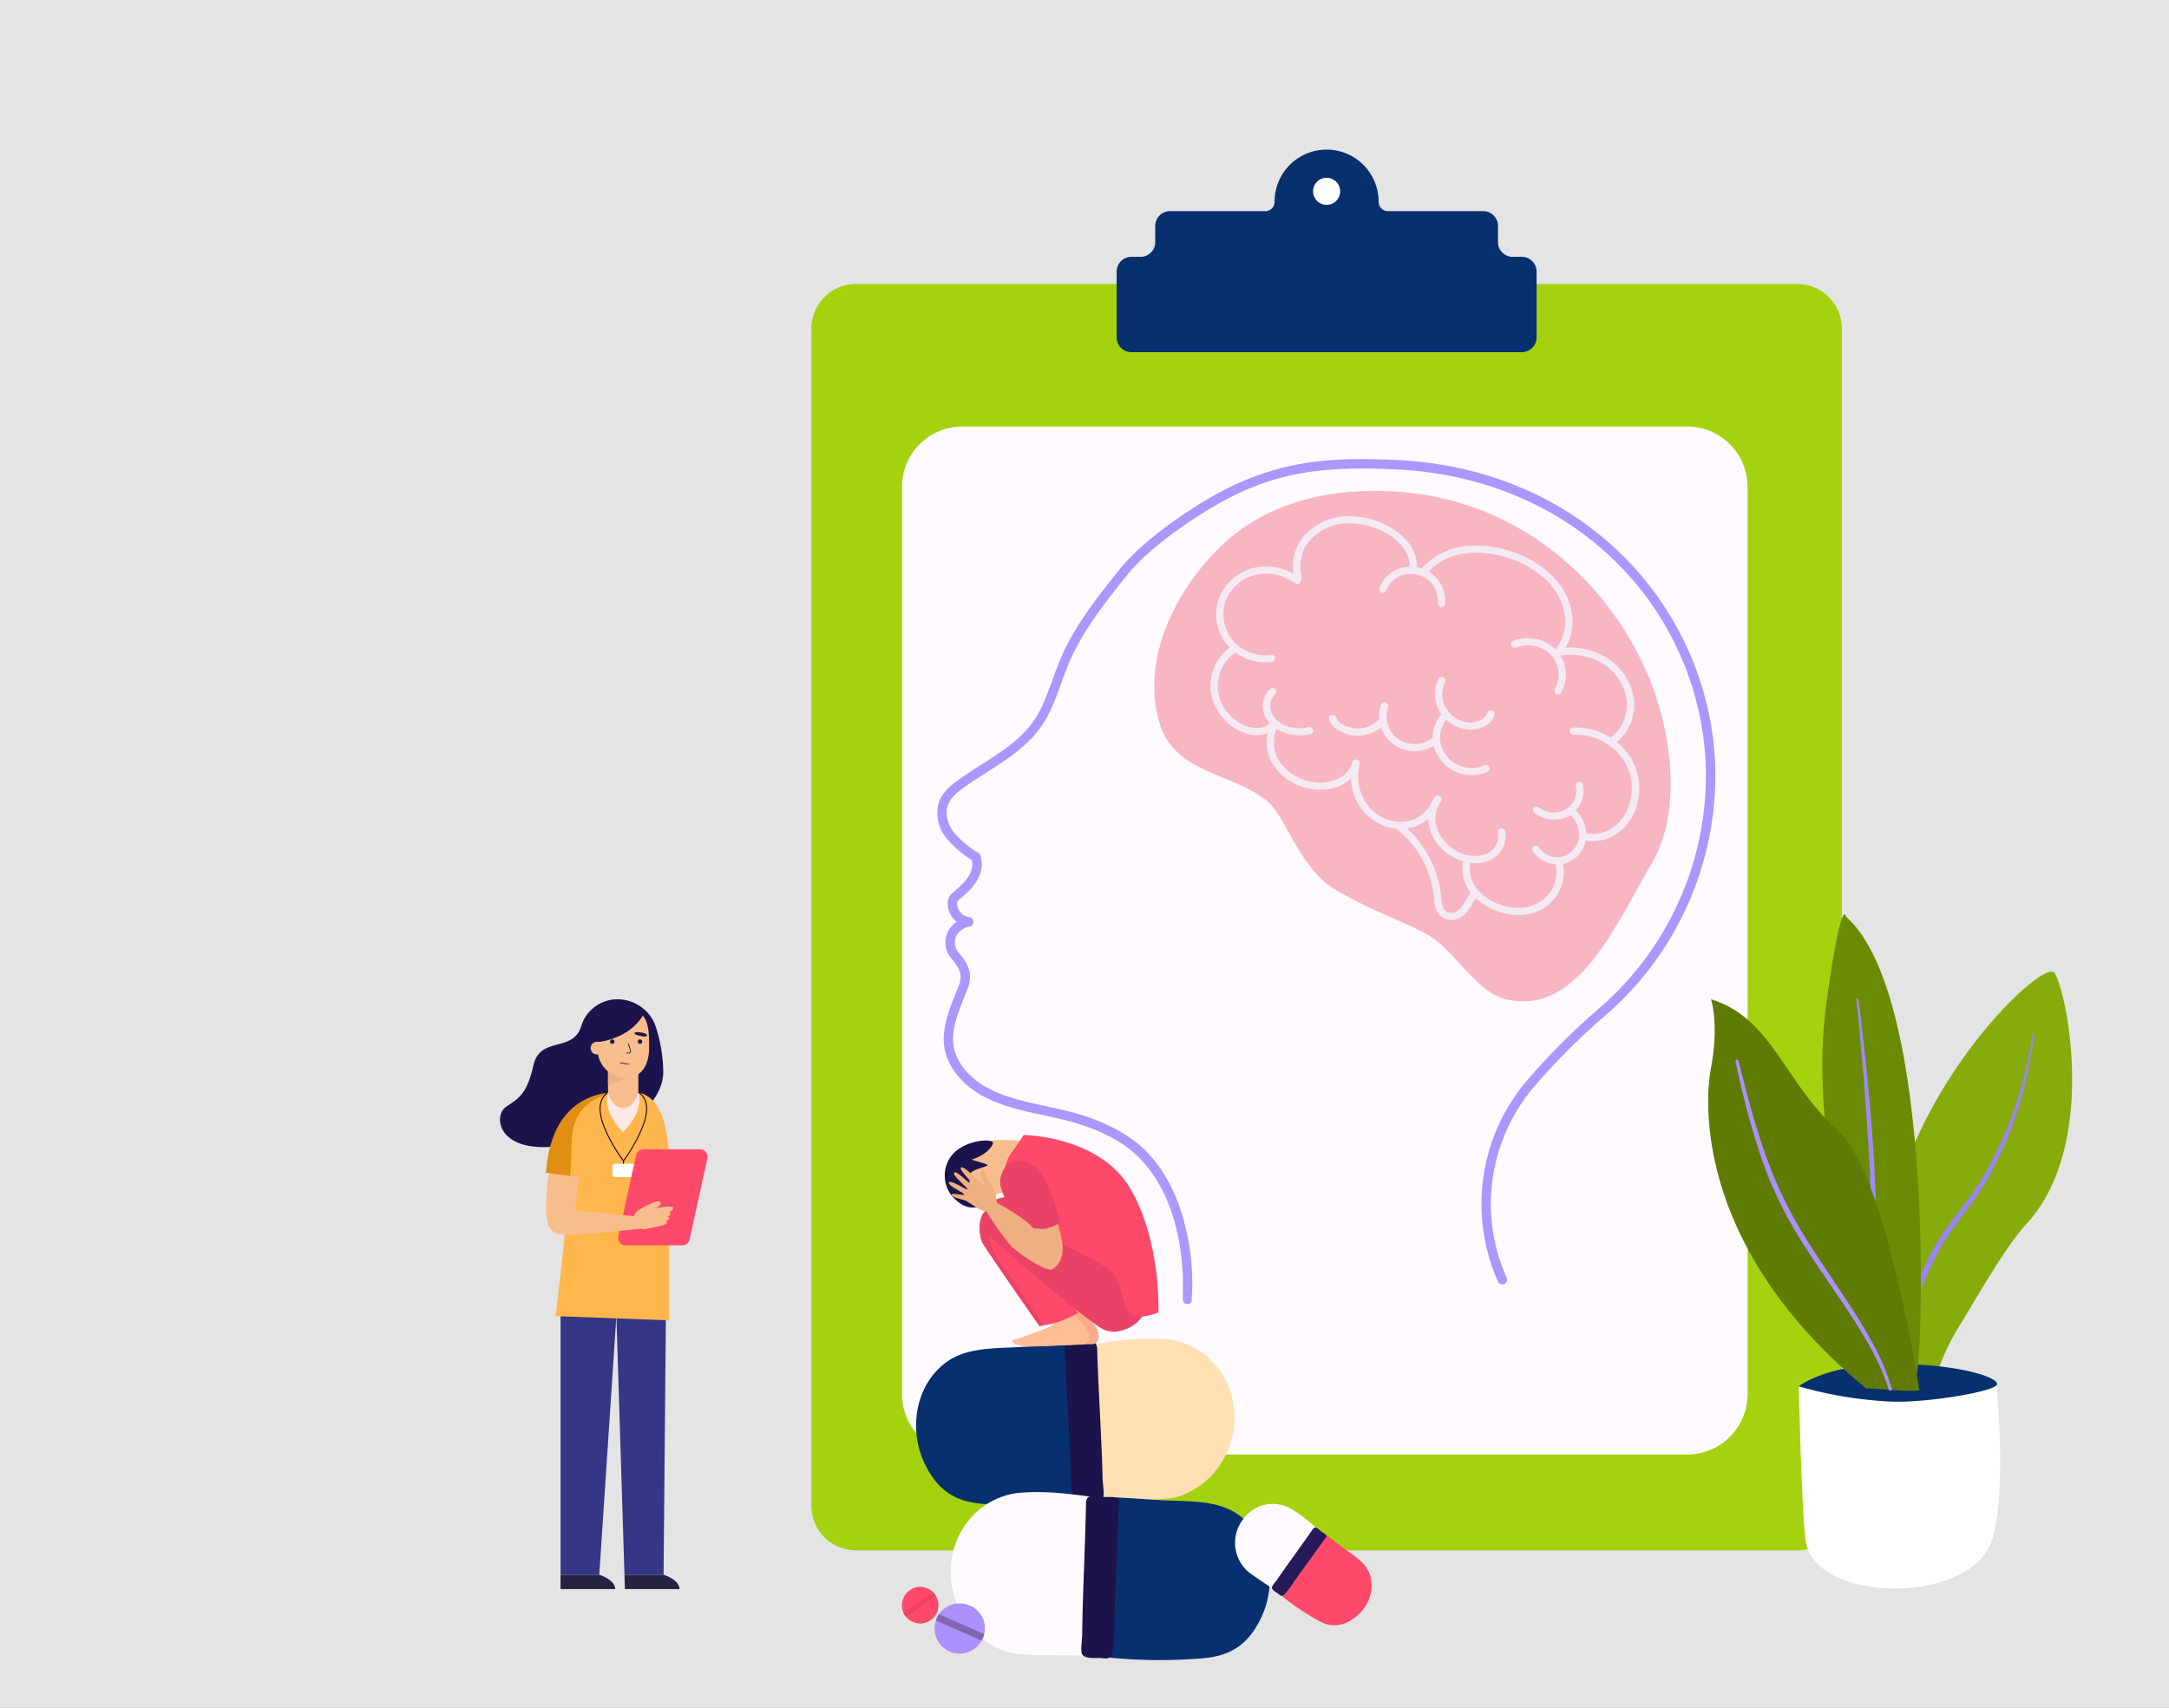 <svg xmlns="http://www.w3.org/2000/svg" xmlns:xlink="http://www.w3.org/1999/xlink" width="489.194" height="385.251" viewBox="0 0 489.194 385.251">
  <rect x="0" y="0" width="489.194" height="385.251" fill="#808080" stroke="none"/>
  <defs>
    <clipPath id="clip-path">
      <rect id="Rectángulo_33905" data-name="Rectángulo 33905" width="354.572" height="340.731" fill="none"/>
    </clipPath>
  </defs>
  <g id="Grupo_80804" data-name="Grupo 80804" transform="translate(-804.484 -5237)">
    <rect id="BG" width="489.194" height="385.251" transform="translate(804.484 5237)" fill="#e8e8e8" opacity="0.949"/>
    <g id="Grupo_80393" data-name="Grupo 80393" transform="translate(917.26 5270.746)">
      <g id="Grupo_80392" data-name="Grupo 80392" transform="translate(0 0.003)" clip-path="url(#clip-path)">
        <path id="Trazado_113767" data-name="Trazado 113767" d="M528.787,417.98H316.518A10.081,10.081,0,0,1,306.436,407.9V142.384A10.081,10.081,0,0,1,316.518,132.3H528.787a10.081,10.081,0,0,1,10.081,10.082V407.9a10.081,10.081,0,0,1-10.081,10.081" transform="translate(-236.224 -101.99)" fill="#a5d20e"/>
        <path id="Trazado_113768" data-name="Trazado 113768" d="M698.353,24.193h-2.048a3.328,3.328,0,0,1-3.328-3.328V17.21a3.328,3.328,0,0,0-3.328-3.328H668.124a2.085,2.085,0,0,1-2.067-2.121,11.394,11.394,0,0,0-.221-2.259,11.729,11.729,0,0,0-23.244,2.233v.022a2.09,2.09,0,0,1-2.074,2.124H619a3.328,3.328,0,0,0-3.328,3.328v3.656a3.328,3.328,0,0,1-3.328,3.328h-2.048a3.328,3.328,0,0,0-3.328,3.328V42.368a3.328,3.328,0,0,0,3.328,3.328h88.058a3.328,3.328,0,0,0,3.328-3.328V27.521a3.328,3.328,0,0,0-3.328-3.328" transform="translate(-467.896 -0.003)" fill="#08306e"/>
        <path id="Trazado_113769" data-name="Trazado 113769" d="M572.756,504.519H409.284A13.621,13.621,0,0,1,395.663,490.9V286.251a13.621,13.621,0,0,1,13.621-13.621H572.756a13.621,13.621,0,0,1,13.621,13.621V490.9a13.621,13.621,0,0,1-13.621,13.621" transform="translate(-305.007 -210.164)" fill="#fffaff"/>
        <path id="Trazado_113770" data-name="Trazado 113770" d="M974.538,570.122a.807.807,0,0,0-.986.586.825.825,0,0,0,.631.971,8.29,8.29,0,0,1,5.883,5.364,7.126,7.126,0,0,1-2.044,7.326,7.223,7.223,0,0,1-7.69.962.823.823,0,0,0-1.1.351.806.806,0,0,0,.39,1.079,8.339,8.339,0,0,0,.805.341,8.952,8.952,0,0,0,8.713-1.522,8.6,8.6,0,0,0,2.51-8.961,9.89,9.89,0,0,0-7.111-6.5" transform="translate(-747.093 -439.475)" fill="#404096"/>
        <path id="Trazado_113771" data-name="Trazado 113771" d="M718.477,340.662c23.177,9.335,40.087,32.588,41.825,57.513.526,7.534-.316,15.414-4.149,21.922-7.955,13.505-16.631,34.543-32.909,30.564-5.9-1.441-10.366-8.894-15.053-12.75-4.972-4.09-13.62-6.023-23.737-12.212-7.668-4.691-10.829-16.281-14.946-19.668-8-6.582-21.025-6.213-24.372-17.771-4.037-13.937,3.189-28.771,12.766-38.672,10.606-10.965,25.461-14.366,40.376-13.437a64.958,64.958,0,0,1,20.2,4.509" transform="translate(-496.437 -259.02)" fill="#f8b6c2"/>
        <path id="Trazado_113772" data-name="Trazado 113772" d="M486.27,495.176a1.019,1.019,0,0,1-.514-.88v-5.389c-.94-18.968-9.155-26.893-13.968-29.929-10.586-6.675-20.728-5.569-30.03-10.029-5.047-2.419-8.55-6.289-9.611-10.618-1.1-4.494.768-9.148,2.418-13.253.24-.6.477-1.188.7-1.772,1.332-3.438-1.433-5.153-2.4-6.924a5.627,5.627,0,0,1-.08-5.166,5.988,5.988,0,0,1,1.962-2.137,5.1,5.1,0,0,1-1.375-1.625c-1.018-1.913-.858-3.833.409-4.893,2.069-1.731,3.826-3.334,4.357-5.431a3.836,3.836,0,0,0,.012-2.019,22.889,22.889,0,0,1-5.776-4.966A8.8,8.8,0,0,1,430.8,381.9c.955-2.493,3.2-4.063,5.005-5.325,1.487-1.04,3.029-2.023,4.521-2.973,4.156-2.648,8.082-5.149,11.04-8.864,3.34-4.195,4.552-9.7,6.739-14.867,3.206-7.576,8.366-14.03,13.355-20.272,5.6-7,16.09-13.6,19.173-15.459,15.812-9.523,28.638-9.837,42.584-9.279,43.212,1.728,71.016,33.494,72.579,68.453A71.619,71.619,0,0,1,581.6,429.708a153.2,153.2,0,0,0-16.667,16.6,40.774,40.774,0,0,0-6.162,43.058,1.062,1.062,0,0,1-1.93.889,42.951,42.951,0,0,1,6.494-45.348,155.017,155.017,0,0,1,16.87-16.8,69.5,69.5,0,0,0,23.463-54.7c-1.549-34.61-29.11-64.768-70.542-66.424-16.48-.659-27.409.549-41.4,8.976-3.006,1.81-13.232,8.24-18.609,14.966-4.9,6.128-9.967,12.467-13.059,19.772-2.138,5.049-3.441,10.85-7.033,15.362-3.179,3.992-7.44,6.707-11.56,9.332-1.473.939-3,1.909-4.445,2.923-1.924,1.345-3.57,2.6-4.238,4.344-.839,2.191.119,4.645,1.295,6.21a22.067,22.067,0,0,0,5.59,4.7,1.065,1.065,0,0,1,.428.582,6.135,6.135,0,0,1,.108,3.5c-.743,2.934-3.235,5.017-5.054,6.539-.523.438-.313,1.48.1,2.264a3.073,3.073,0,0,0,2.315,1.569,1.047,1.047,0,0,1,.847.551,1.071,1.071,0,0,1-.8,1.56,4.368,4.368,0,0,0-2.93,2.038,3.526,3.526,0,0,0,.049,3.191c.719,1.315,4.32,4.043,2.512,8.708-.229.592-.471,1.191-.714,1.8-1.6,3.995-3.265,8.125-2.326,11.955.91,3.709,4,7.066,8.465,9.209,8.986,4.307,19.294,3.242,30.246,10.148,5.563,3.508,9.677,9.093,12.227,16.6a52.433,52.433,0,0,1,2.611,20.157c0,.166,0,.332,0,.5-.015.884-1.057.987-1.486.741" transform="translate(-331.746 -234.881)" fill="#ab97ff"/>
        <path id="Trazado_113773" data-name="Trazado 113773" d="M792.97,427.692a9.572,9.572,0,0,1-3.67,3.853,7.614,7.614,0,0,1-5.178.879l-.119-.013a7.941,7.941,0,0,0-2.363-5.169,6.6,6.6,0,0,0,1.615-5.806.85.85,0,0,0-.984-.637.779.779,0,0,0-.632.938,5.013,5.013,0,0,1-2.325,5.3,5.527,5.527,0,0,1-5.99-.458.839.839,0,0,0-1.161.106.791.791,0,0,0,.139,1.129,6.826,6.826,0,0,0,1.9,1.044,7.235,7.235,0,0,0,5.995-.441l.214-.137a6.194,6.194,0,0,1,1.874,5.373,5.161,5.161,0,0,1-3.808,4.04,4.883,4.883,0,0,1-5.124-2.094.855.855,0,0,0-1.132-.314.776.776,0,0,0-.294,1.09A6.311,6.311,0,0,0,775.208,439a6.9,6.9,0,0,0,1.909.4,8.113,8.113,0,0,1-1.156,6.1,8.408,8.408,0,0,1-5.222,3.526,11.428,11.428,0,0,1-5.893-.456,11.589,11.589,0,0,1-5.558-3.672,7.03,7.03,0,0,1-1.449-5.825,8.219,8.219,0,0,0,3.875-.386,5.957,5.957,0,0,0,3.974-6.735.851.851,0,0,0-1-.619.779.779,0,0,0-.613.95,4.439,4.439,0,0,1-2.986,4.9,7.861,7.861,0,0,1-6.593-.943,9.39,9.39,0,0,1-4.168-5.036,6.835,6.835,0,0,1,.883-6.071.794.794,0,0,0-.2-1.123.837.837,0,0,0-1.152.163,7.4,7.4,0,0,0-.86,1.509l-.075.121a7.742,7.742,0,0,1-7.057,4.023,9.624,9.624,0,0,1-7.479-4.167,10.91,10.91,0,0,1-1.576-8.4.765.765,0,0,0-.005-.346l.047-.147a.824.824,0,0,0-.6-.987.808.808,0,0,0-1,.559,6.037,6.037,0,0,1-3.195,3.732,9.465,9.465,0,0,1-5.252.815,11.046,11.046,0,0,1-7.531-4.045,7.988,7.988,0,0,1-1.168-7.913l.025-.076a8.238,8.238,0,0,0,1.69.852l.029.01a11.159,11.159,0,0,0,5.929.3.779.779,0,0,0,.619-.946.85.85,0,0,0-.992-.625,9.461,9.461,0,0,1-5.018-.232,5.683,5.683,0,0,1-3.444-3.136,3.667,3.667,0,0,1,.887-4.041.781.781,0,0,0,.067-1.13.849.849,0,0,0-1.167-.094,5.189,5.189,0,0,0-1.335,5.79,6.423,6.423,0,0,0,1.323,2.067.813.813,0,0,0-.5.182c-1.43,1.182-3.719.862-5.244.226a10.1,10.1,0,0,1-6.065-7.905,9.369,9.369,0,0,1,3.915-8.572,11.4,11.4,0,0,0,2.909,1.567,10.9,10.9,0,0,0,5.345.555.782.782,0,0,0,.663-.917.849.849,0,0,0-.963-.667,9.6,9.6,0,0,1-8.481-3.208,9.213,9.213,0,0,1-1.711-8.706,9.556,9.556,0,0,1,6.559-6.05,10.712,10.712,0,0,1,9.131,1.82.839.839,0,0,0,1.159-.122,6.461,6.461,0,0,0,.4-1.237,8.822,8.822,0,0,1,1.692-8.149,11.536,11.536,0,0,1,7.782-3.952,16.311,16.311,0,0,1,8.966,1.86,12.456,12.456,0,0,1,4.409,3.553,7.03,7.03,0,0,1,1.451,4.332,7.575,7.575,0,0,0-1.57.2,7.4,7.4,0,0,0-5.22,4.561.814.814,0,0,0,.5,1.035h0a.814.814,0,0,0,1.052-.464A5.879,5.879,0,0,1,743,374.027a6.4,6.4,0,0,1,5.442,1.319,6.019,6.019,0,0,1,2.079,5.069.833.833,0,0,0,.738.9.8.8,0,0,0,.906-.693,7.6,7.6,0,0,0-3.76-7.25,14.156,14.156,0,0,1,8.109-4.092,23.4,23.4,0,0,1,18.283,5.8,14.079,14.079,0,0,1,4.312,7.855,10.062,10.062,0,0,1-2.053,7.93l-.047.009a8.867,8.867,0,0,0-9.513-1.855.775.775,0,0,0-.394,1.057.855.855,0,0,0,1.1.41,7.21,7.21,0,0,1,7.8,1.655,6.634,6.634,0,0,1,.906,7.677.8.8,0,0,0,.308,1.1l.139.064a.823.823,0,0,0,.989-.336,8.118,8.118,0,0,0-.2-8.348,13.971,13.971,0,0,1,9.232,1.636,11.636,11.636,0,0,1,5.675,8.14,9.333,9.333,0,0,1-3.576,8.745,14.611,14.611,0,0,0-8.459-2.274.787.787,0,0,0-.761.843.845.845,0,0,0,.889.76,13.059,13.059,0,0,1,11.134,5.54,11.917,11.917,0,0,1,.687,12.007M756.3,448.38a4.058,4.058,0,0,1-2.048,1.864,2.2,2.2,0,0,1-2.41-.793,4.62,4.62,0,0,1-.5-2.182l-.02-.259a24.531,24.531,0,0,0-7.758-15.694,9.591,9.591,0,0,0,4.781-2.15,8.757,8.757,0,0,0,.41,2.473,11.073,11.073,0,0,0,4.905,5.957,11.332,11.332,0,0,0,1.963.935c.2.072.4.131.594.19a8.527,8.527,0,0,0,1.732,7.075,13.684,13.684,0,0,0-1.136,1.734c-.166.286-.332.571-.509.85m37.36-33.548a13.867,13.867,0,0,0-2.791-3.019A10.931,10.931,0,0,0,794.7,401.9a13.327,13.327,0,0,0-6.486-9.333,15.6,15.6,0,0,0-8.91-2.02,11.864,11.864,0,0,0,1.447-7.813,15.727,15.727,0,0,0-4.8-8.784,25.12,25.12,0,0,0-19.735-6.253,15.643,15.643,0,0,0-9.39,4.971,8.192,8.192,0,0,0-1.029-.263,8.621,8.621,0,0,0-1.765-5.371,14.117,14.117,0,0,0-5-4.056,18.055,18.055,0,0,0-9.925-2.044,13.172,13.172,0,0,0-8.875,4.53,10.5,10.5,0,0,0-2.26,8.407,12.47,12.47,0,0,0-9.3-1.246,11.159,11.159,0,0,0-7.651,7.066,10.838,10.838,0,0,0,2.02,10.235c.164.194.338.382.516.563a10.968,10.968,0,0,0-4.281,9.815,11.81,11.81,0,0,0,7.09,9.242c.132.055.267.107.405.157a7.559,7.559,0,0,0,5.321.11,9.837,9.837,0,0,0,1.869,7.958,12.265,12.265,0,0,0,5.574,3.978,13.435,13.435,0,0,0,3.137.727,11.127,11.127,0,0,0,6.181-.98,8.326,8.326,0,0,0,2.064-1.46,12.134,12.134,0,0,0,2.113,6.493,11.591,11.591,0,0,0,5.54,4.264,10.682,10.682,0,0,0,2.674.594l.147.159a22.9,22.9,0,0,1,8.284,15.551l.02.252a5.931,5.931,0,0,0,.766,2.944,3.7,3.7,0,0,0,1.834,1.406,3.951,3.951,0,0,0,2.51.074,5.526,5.526,0,0,0,2.915-2.524c.188-.3.366-.6.542-.9a14.979,14.979,0,0,1,.818-1.3,13.656,13.656,0,0,0,4.775,2.87c.166.06.334.118.5.174a13.132,13.132,0,0,0,6.781.5,10.02,10.02,0,0,0,6.224-4.2,9.665,9.665,0,0,0,1.408-7.1l.121-.023a6.687,6.687,0,0,0,5.012-5.253,9.315,9.315,0,0,0,6.257-1.068,11.132,11.132,0,0,0,4.281-4.475,13.347,13.347,0,0,0-.779-13.631" transform="translate(-539 -278.175)" fill="#f4eaf3"/>
        <path id="Trazado_113774" data-name="Trazado 113774" d="M850.995,539.2a7.266,7.266,0,0,1-6.227-.22A7.087,7.087,0,0,1,841.109,534a6.583,6.583,0,0,1,1.321-5.1,8.617,8.617,0,0,0,2.88,1.754,8.257,8.257,0,0,0,1.92.447c2.35.254,5.273-.8,6.061-3.246a.831.831,0,0,0-1.581-.513c-.512,1.594-2.608,2.352-4.339,2.165a6.737,6.737,0,0,1-5.035-3.254,6.236,6.236,0,0,1-.192-5.8.806.806,0,0,0-.383-1.08.823.823,0,0,0-1.1.344,7.737,7.737,0,0,0,.242,7.293c.128.221.269.436.418.644a8.178,8.178,0,0,0-1.942,5.309,6.6,6.6,0,0,1-7.615.422,6.281,6.281,0,0,1-2.453-7.3.831.831,0,0,0-1.547-.605,7.1,7.1,0,0,0-.44,3.237,6.537,6.537,0,0,1-3.777,2.081,6.963,6.963,0,0,1-4.365-.727,3.139,3.139,0,0,1-1.579-1.63.851.851,0,0,0-1.017-.583.779.779,0,0,0-.576.972,4.655,4.655,0,0,0,2.4,2.639,8.629,8.629,0,0,0,5.461.91,8.157,8.157,0,0,0,3.861-1.767,7.976,7.976,0,0,0,3.136,4.1,7.664,7.664,0,0,0,1.57.781,8.5,8.5,0,0,0,7.172-.674,8.833,8.833,0,0,0,4.4,5.571,8.553,8.553,0,0,0,1.07.471,8.989,8.989,0,0,0,6.643-.2.776.776,0,0,0,.38-1.062.856.856,0,0,0-1.107-.4" transform="translate(-629.014 -400.303)" fill="#f4eaf3"/>
        <path id="Trazado_113775" data-name="Trazado 113775" d="M806.43,30.8a3.055,3.055,0,1,1-3.055-3.055A3.055,3.055,0,0,1,806.43,30.8" transform="translate(-616.947 -21.392)" fill="#fff"/>
        <path id="Trazado_113776" data-name="Trazado 113776" d="M1394.584,866.45c-4.518,4.832-12.171,18.348-14.838,22.617a51.392,51.392,0,0,0-6.193,14.428c-.949.11-1.93.211-2.926.3a39.862,39.862,0,0,1-5.9-.089c-1.24-6.218-2.094-14.719-1.977-26.306a63.8,63.8,0,0,1,.577-7.864c4.615-34.215,35.255-63.339,37.746-59.93,2.676,3.669,10.144,39.07-6.489,56.841" transform="translate(-1050.501 -623.898)" fill="#86ab0a" fill-rule="evenodd"/>
        <path id="Trazado_113777" data-name="Trazado 113777" d="M1323.013,1216.436s2.566,26.664-1.487,36.008c-5.939,13.7-39.832,12.954-41.622-1.085-.892-6.979-1.52-34.656-1.52-34.656Z" transform="translate(-985.474 -937.721)" fill="#fffffd" fill-rule="evenodd"/>
        <path id="Trazado_113778" data-name="Trazado 113778" d="M1323.019,1200.36c1.156-1.536-8.067-4.778-23.243-4.778s-21.392,5.045-21.392,5.045a91.145,91.145,0,0,0,20.674,3.431c8.007.354,22.806-2.161,23.962-3.7" transform="translate(-985.473 -921.645)" fill="#08306e" fill-rule="evenodd"/>
        <path id="Trazado_113779" data-name="Trazado 113779" d="M1407.369,869.736a84.457,84.457,0,0,1-1.713,10.015,82.168,82.168,0,0,1-9.247,23.631c-5.85,9.3-8.59,10.263-13.354,21.331a62.964,62.964,0,0,0-5,19.308v.018a.59.59,0,0,1-1.179-.059,60.19,60.19,0,0,1,4.962-19.793c4.666-10.853,7.992-12.725,13.618-21.389a85.247,85.247,0,0,0,9.583-23.2,83.981,83.981,0,0,0,2.008-9.9V869.7a.164.164,0,0,1,.325.039" transform="translate(-1061.396 -670.319)" fill="#9a84f7"/>
        <path id="Trazado_113780" data-name="Trazado 113780" d="M1322.744,857.024c1.3.867,5.057-85.162-15.762-103.578,0,0-.953-5.471-4.423,19.335-4.236,30.281,6.8,75.391,20.185,84.243" transform="translate(-1003.402 -580.419)" fill="#6c8b05" fill-rule="evenodd"/>
        <path id="Trazado_113781" data-name="Trazado 113781" d="M1335.61,835.706c1.28,9.9,2.535,22.6,3.1,30.442q.573,7.631.827,15.291a108.778,108.778,0,0,1-.37,15.361.59.59,0,0,1-1.174-.117l0-.029c.343-3.865.563-5.176.417-15.187q-.189-7.625-.706-15.25c-.543-8.009-1.3-18.437-2.56-30.456a.235.235,0,0,1,.466-.055" transform="translate(-1029.228 -644.068)" fill="#9e89f7"/>
        <path id="Trazado_113782" data-name="Trazado 113782" d="M1236.887,924.748a39.859,39.859,0,0,1-5.9-.089c-2.193-.151-4.358-.351-6.074-.337-37.515-30.829-36.77-63.092-35.042-72.294,1.9-10.114,0-15.514,0-15.514,13.784,4.2,16.426,18.637,28.648,29.651,4.305,3.882,8.038,13.5,11.069,24.324a338.883,338.883,0,0,1,7.3,34.259" transform="translate(-916.761 -644.848)" fill="#607b03" fill-rule="evenodd"/>
        <path id="Trazado_113783" data-name="Trazado 113783" d="M1216.848,896.208c1.662,6.626,3.359,13.314,5.6,19.75a93.356,93.356,0,0,0,7.228,16.348c.414.745.847,1.48,1.283,2.214,4.822,8.119,12.137,17.729,16.514,26.1a49.1,49.1,0,0,1,3.929,9.581.344.344,0,0,1-.659.195v0a50.276,50.276,0,0,0-4.065-9.346c-4.876-8.85-11.547-17.292-16.714-25.927a88.712,88.712,0,0,1-8.561-18.8,189.632,189.632,0,0,1-5.225-19.949.344.344,0,0,1,.67-.155" transform="translate(-937.515 -690.664)" fill="#ab90ff"/>
        <path id="Trazado_113784" data-name="Trazado 113784" d="M35.117,842.677c-2.068-6.052-9.746-8.221-14.438-3.874a8.216,8.216,0,0,0-2.337,3.7c-1.856,6.172-9.236,2.21-10.79,8.852S4.4,858.683,1.338,860.8s-1.813,11.351,13.94,8.545,21.536-10.876,21.536-16.4a34.406,34.406,0,0,0-1.7-10.267" transform="translate(0 -644.852)" fill="#1d134c"/>
        <path id="Trazado_113785" data-name="Trazado 113785" d="M131.31,1403.037h-8.823l.1,3.25h12.3s.318-1.878-3.579-3.25" transform="translate(-94.422 -1081.567)" fill="#28213f"/>
        <path id="Trazado_113786" data-name="Trazado 113786" d="M125.421,1133.985l-11.288.322,1.914,61.324h8.823Z" transform="translate(-87.982 -874.162)" fill="#363687"/>
        <path id="Trazado_113787" data-name="Trazado 113787" d="M68.3,1403.037H59.563v3.25H71.878s.318-1.878-3.579-3.25" transform="translate(-45.916 -1081.567)" fill="#28213f"/>
        <path id="Trazado_113788" data-name="Trazado 113788" d="M72.359,1126.958l-12.795-2.507v63.831H68.3Z" transform="translate(-45.916 -866.811)" fill="#363687"/>
        <path id="Trazado_113789" data-name="Trazado 113789" d="M45.266,946.36l13.984,2.7,2.087-20.774s-14.768-1.432-16.071,18.07" transform="translate(-34.894 -715.578)" fill="#e18e14"/>
        <path id="Trazado_113790" data-name="Trazado 113790" d="M80.338,945.1c0-9.648-1.78-17.588-8.621-17.588s-13.431,2.545-13.431,11.931-3.593,38.692-3.593,38.692l25.645.959Z" transform="translate(-42.161 -714.995)" fill="#ffb74d"/>
        <path id="Trazado_113791" data-name="Trazado 113791" d="M103.329,939.664l-.087-.1c-.542-.625-5.321-7.378-5.321-11.866,0-4.321,4.34-4.824,5.237-4.882V922.8l.119,0c.553.022,5.4.346,5.4,4.89,0,4.461-4.753,11.275-5.265,11.866Zm-.037-16.625h-.014c-.525.021-5.127.329-5.127,4.658,0,4.238,4.346,10.55,5.178,11.608.811-1.045,5.123-7.4,5.123-11.608,0-4.272-4.53-4.63-5.159-4.659" transform="translate(-75.485 -711.368)" fill="#130a21"/>
        <rect id="Rectángulo_33904" data-name="Rectángulo 33904" width="0.23" height="0.96" transform="translate(27.729 228.12)" fill="#130a21"/>
        <path id="Trazado_113792" data-name="Trazado 113792" d="M109.716,913.477h0a3.42,3.42,0,0,1-3.42-3.421v-5.868h6.841v5.868a3.421,3.421,0,0,1-3.42,3.421" transform="translate(-81.941 -697.017)" fill="#f8bd8c"/>
        <path id="Trazado_113793" data-name="Trazado 113793" d="M105.5,928.266s.822,3.485,3.385,3.485,3.47-3.485,3.47-3.485,1.624,3.852-3.47,8.946c-4.957-5.045-3.385-8.946-3.385-8.946" transform="translate(-81.145 -715.578)" fill="#fee9e7"/>
        <path id="Trazado_113794" data-name="Trazado 113794" d="M115.319,1001.467h-4.01a.654.654,0,0,1-.653-.654V999.1a.653.653,0,0,1,.653-.653h4.01a.653.653,0,0,1,.653.653v1.71a.654.654,0,0,1-.653.654" transform="translate(-85.302 -769.681)" fill="#fff"/>
        <path id="Trazado_113795" data-name="Trazado 113795" d="M130.7,1005.871h-12.77a1.7,1.7,0,0,1-1.66-2.063l4.008-18.267a1.7,1.7,0,0,1,1.659-1.335H134.7a1.7,1.7,0,0,1,1.66,2.063l-4.008,18.268a1.7,1.7,0,0,1-1.66,1.335" transform="translate(-89.596 -758.7)" fill="#ff496a"/>
        <path id="Trazado_113796" data-name="Trazado 113796" d="M51.984,1016.3a28.712,28.712,0,0,1,.936-7.662l-7.035-.886c-1.456,11.209-.334,13.909,3.618,13.909,4.3,0,17.179-1.384,17.179-1.384l-1.038-2.791-12.264-1.2Z" transform="translate(-34.9 -776.851)" fill="#f8bd8c"/>
        <path id="Trazado_113797" data-name="Trazado 113797" d="M140.444,1036.942c-.021-.732-4.069.115-4.069.115s1.851-.785,1.1-1.5c-.519-.491-3.156.9-4.742,1.808a2.343,2.343,0,0,0,1.665,4.32c1.249-.272,2.576-.559,3.164-.681,1.261-.263,1.909-.755,1.141-1.149.889-.025,1.208-.791.467-.9,0-.095.729-.323.718-.7s-.475-.387-.475-.387,1.053-.193,1.033-.925" transform="translate(-101.413 -798.209)" fill="#f8bd8c"/>
        <path id="Trazado_113798" data-name="Trazado 113798" d="M106.286,906.847l6.842-2.455-6.835-1.728-.008,4.066Z" transform="translate(-81.933 -695.841)" fill="#edb183"/>
        <path id="Trazado_113799" data-name="Trazado 113799" d="M107.673,854.094c0,4.349-2.044,6.8-5.251,6.8a6.414,6.414,0,0,1-6.363-6.8c0-4.349,0-8.923,5.806-8.923s5.807,4.574,5.807,8.923" transform="translate(-74.05 -651.522)" fill="#f8bd8c"/>
        <path id="Trazado_113800" data-name="Trazado 113800" d="M108.292,876.518a.5.5,0,1,0,.5-.5.5.5,0,0,0-.5.5" transform="translate(-83.48 -675.3)" fill="#1d134c"/>
        <path id="Trazado_113801" data-name="Trazado 113801" d="M135.59,876.518a.5.5,0,1,0,.5-.5.5.5,0,0,0-.5.5" transform="translate(-104.523 -675.3)" fill="#1d134c"/>
        <path id="Trazado_113802" data-name="Trazado 113802" d="M86.225,851.549s9.209.244,12.885-6.966c-8.043-4.1-13.339,2.1-12.885,6.966" transform="translate(-66.448 -650.038)" fill="#1d134c"/>
        <path id="Trazado_113803" data-name="Trazado 113803" d="M92.055,879.772a1.432,1.432,0,1,1-1.432-1.432,1.432,1.432,0,0,1,1.432,1.432" transform="translate(-68.755 -677.091)" fill="#f8bd8c"/>
        <path id="Trazado_113804" data-name="Trazado 113804" d="M124.15,882.273a.085.085,0,0,1,0-.171l.578-.005A.211.211,0,0,0,124.9,882a.564.564,0,0,0,.046-.483l-.422-1.4a.085.085,0,0,1,.163-.049l.422,1.4a.734.734,0,0,1-.072.634.38.38,0,0,1-.306.162l-.579.005Z" transform="translate(-95.639 -678.382)" fill="#1d134c"/>
        <path id="Trazado_113805" data-name="Trazado 113805" d="M120.072,899.258h-.013c-.174-.026-1.7-.26-1.821-.3a.085.085,0,1,1,.051-.162c.08.025,1.144.192,1.8.291a.085.085,0,0,1-.013.169" transform="translate(-91.101 -692.858)" fill="#1d134c"/>
        <path id="Trazado_113806" data-name="Trazado 113806" d="M133.836,869.758s1.177.273,1.26-.211c0,0,.047-.328-.982-.545s-1.732-.22-1.872.074,1.036.6,1.594.682" transform="translate(-101.933 -669.772)" fill="#1d134c"/>
        <path id="Trazado_113807" data-name="Trazado 113807" d="M109.618,868.138s-1.223.324-1.325-.179c0,0-.06-.342,1.01-.6s1.8-.287,1.961.017-1.065.658-1.646.766" transform="translate(-83.48 -668.467)" fill="#1d134c"/>
        <path id="Trazado_113808" data-name="Trazado 113808" d="M596.545,1206.8c-3.812.254-7.634.259-11.452.371-.935.029-1.871.09-2.806.107-1,.018-1.02-.017-1.134-.964-.123-1.013-.1-2.063-.156-3.085q-.551-10.935-1.1-21.87c-.137-2.7-.311-5.4-.408-8.108-.042-1.14.173-1.208,1.376-1.387,1.718-.254,3.438-.5,5.165-.7a57.677,57.677,0,0,1,10.383-.418,16.629,16.629,0,0,1,11.831,6.073c7.25,8.741,4.578,22.383-5.177,27.934a13.611,13.611,0,0,1-6.52,2.046" transform="translate(-446.709 -902.436)" fill="#ffe0b2"/>
        <path id="Trazado_113809" data-name="Trazado 113809" d="M449.468,1210.216a27.944,27.944,0,0,0-3.126.339,116.141,116.141,0,0,1-21.444.512c-5.881-.407-10.258-2.495-13.438-9.168-3.66-7.675-2.1-17.807,5.049-22.918,4.94-3.535,11.966-2.919,17.851-3.411.885-.073,13.367-1.159,13.389-.785q.074,1.473.147,2.941.492,9.729.983,19.459c.113,2.254.219,4.5.329,6.759.093,1.934.628,4.4.26,6.273" transform="translate(-315.713 -905.552)" fill="#08306e"/>
        <path id="Trazado_113810" data-name="Trazado 113810" d="M564.225,1209.185c-.653.869-2.584.767-3.527.769-1.467,0-2.655.7-3.131-1.19-.7-2.768-.472-5.4-.613-8.2q-.433-8.551-.863-17.1-.164-3.28-.332-6.562c-.031-.634-.315-1.738.093-2.333.58-.85,2.2-.4,3.074-.462.946-.064,3.178-.823,3.782.144a2.779,2.779,0,0,1,.3,1.413c.26,8.283.787,16.543,1.095,24.827q.078,2.1.118,4.191c.016.907.525,3.767.022,4.485a.07.07,0,0,1-.013.017" transform="translate(-428.324 -904.826)" fill="#1d134c"/>
        <path id="Trazado_113811" data-name="Trazado 113811" d="M459.893,1358.339c3.864.207,7.736.161,11.6.225.947.017,1.9.066,2.843.071,1.015.005,1.033-.031,1.136-.991.111-1.028.079-2.091.117-3.127l.83-22.165c.1-2.738.244-5.477.307-8.217.027-1.155-.191-1.222-1.412-1.387-1.743-.234-3.489-.46-5.241-.639a58.426,58.426,0,0,0-10.522-.286,16.843,16.843,0,0,0-11.9,6.307c-7.228,8.948-4.343,22.73,5.61,28.223a14.1,14.1,0,0,0,6.631,1.986" transform="translate(-341.981 -1018.862)" fill="#fffaff"/>
        <path id="Trazado_113812" data-name="Trazado 113812" d="M582.262,1362.337a28.2,28.2,0,0,1,3.16.3,117.3,117.3,0,0,0,21.654.235c5.933-.489,10.323-2.652,13.446-9.431,3.594-7.8,1.883-18-5.4-23.07-5.034-3.5-12.118-2.791-18.065-3.21-.894-.063-13.508-.995-13.527-.618q-.056,1.489-.11,2.971-.369,9.828-.737,19.656c-.085,2.276-.162,4.55-.244,6.827-.069,1.953-.576,4.448-.18,6.337" transform="translate(-448.736 -1022.532)" fill="#08306e"/>
        <path id="Trazado_113813" data-name="Trazado 113813" d="M572.44,1361.408c.67.868,2.618.741,3.571.73,1.481-.017,2.689.672,3.145-1.243.669-2.8.407-5.457.511-8.286q.324-8.637.648-17.273.123-3.313.248-6.629c.024-.64.3-1.758-.124-2.353-.6-.851-2.227-.379-3.109-.426-.956-.052-3.219-.789-3.816.2a2.807,2.807,0,0,0-.28,1.431c-.154,8.365-.578,16.71-.78,25.076q-.051,2.119-.064,4.232c0,.916-.48,3.81.036,4.528a.08.08,0,0,0,.013.017" transform="translate(-441.083 -1021.883)" fill="#1d134c"/>
        <path id="Trazado_113814" data-name="Trazado 113814" d="M726.607,1348.648c1.46,1.088,2.988,2.078,4.487,3.11.367.254.726.52,1.1.769.4.266.413.257.7-.092.311-.374.576-.8.86-1.194l6.1-8.466c.754-1.045,1.522-2.082,2.26-3.139.312-.445.243-.528-.192-.911-.622-.546-1.247-1.089-1.886-1.615a27.489,27.489,0,0,0-4.047-2.853,8.253,8.253,0,0,0-10.855,2.792,8.664,8.664,0,0,0,1.475,11.6" transform="translate(-557.775 -1027.768)" fill="#fffaff"/>
        <path id="Trazado_113815" data-name="Trazado 113815" d="M763.176,1372.707a13.331,13.331,0,0,1,1.16.941,55.159,55.159,0,0,0,8.42,5.733,6.8,6.8,0,0,0,7.723-.192c3.439-2.117,5.427-6.561,3.9-10.442-1.059-2.684-4.02-4.25-6.24-5.963-.334-.258-5.032-3.908-5.137-3.766l-.817,1.135-5.409,7.507q-.939,1.3-1.874,2.611a13.631,13.631,0,0,0-1.721,2.435" transform="translate(-588.313 -1047.631)" fill="#ff496a"/>
        <path id="Trazado_113816" data-name="Trazado 113816" d="M759.781,1370.141c.036.515.833.972,1.208,1.216.585.379.878.964,1.556.333a19.206,19.206,0,0,0,2.359-3.112l4.753-6.6q.911-1.266,1.824-2.532c.176-.245.574-.612.564-.954-.012-.489-.774-.728-1.107-.977-.361-.269-1.055-1.148-1.546-.918a1.318,1.318,0,0,0-.482.488c-2.239,3.236-4.579,6.395-6.838,9.62q-.572.816-1.128,1.641c-.24.358-1.18,1.367-1.165,1.783a.035.035,0,0,0,0,.01" transform="translate(-585.696 -1045.74)" fill="#261a5b"/>
        <path id="Trazado_113817" data-name="Trazado 113817" d="M485.814,1041.316c2.874,2.088,5.978,5.917,9.623,12.1,3.813,6.471,5.1,9.047,5.952,10.115s1.693,2.136,1.632,2.432-4.492,1.472-5.331.6-4.283-5.074-6.279-7.271-9.24-10.462-10.581-12.067c-1.843-2.2-1.72-6.388-.645-7.382s4.452.62,5.63,1.475" transform="translate(-369.561 -801.347)" fill="#f9ac88"/>
        <path id="Trazado_113818" data-name="Trazado 113818" d="M529.057,1151.265a6.239,6.239,0,0,1,1.792,3.434,1.709,1.709,0,0,1-1.966,2.037c-.446-.049-11.862.545-12.3.478-.826-.128-2.682-.464-3.041-1.105s.954-.567,1.792-.889,6.784-2.337,7.194-2.89-.052-1.372-.052-1.372l6.012.769Z" transform="translate(-395.834 -887.245)" fill="#f9ac88"/>
        <path id="Trazado_113819" data-name="Trazado 113819" d="M482.62,1031.96c1.35.77,6.972,4.738,9.552,10.343s6.918,13.554,6.918,13.554-1.587.823-3.6,1.66a23.915,23.915,0,0,1-5.074,1.218s-11.945-17.1-12.8-18.7-1.227-6.005.754-7.275,3.21-1.392,4.245-.8" transform="translate(-367.653 -795.25)" fill="#ea4266"/>
        <path id="Trazado_113820" data-name="Trazado 113820" d="M495.871,1023.554a.576.576,0,0,0,.217-.73,1.961,1.961,0,0,1-.709.291,5.9,5.9,0,0,0,.2.582,1.148,1.148,0,0,0,.3-.144" transform="translate(-381.875 -788.47)" fill="#f8bd8c"/>
        <path id="Trazado_113821" data-name="Trazado 113821" d="M455.85,975.262c-2.257-.125-7-.333-8.012.052-.133.051-.264.1-.393.159-.353-.02-.719-.023-1.109-.011-2.78.082-6.561,1.224-8.04,5.724s3.191,8.276,5.789,8.846a4.8,4.8,0,0,0,3.768-.908,7.668,7.668,0,0,0,1.143-.99c.376-.4.621-.842,1.181-1.007.361-.107.805-.1,1.177-.224a5.864,5.864,0,0,1-.2-.582,1.458,1.458,0,0,1-.17.026.494.494,0,0,0,.156-.077c-1.071-4,2.679-7.557,4.706-11.007" transform="translate(-337.653 -751.675)" fill="#f8bd8c"/>
        <path id="Trazado_113822" data-name="Trazado 113822" d="M446.015,990.288s-3.351-1.6-2.664-7c.148-1.164,3.837-1.757,3.957-2.107.128-.375-3.849-1.2-3.472-1.325,3.854-1.281,4.873-3.556,4.69-3.86-.56-.923-6.958-.481-9.643,3.417a7.394,7.394,0,0,0,.535,8.84c.85.795,3.032,3.461,6.6,2.04" transform="translate(-337.365 -752.053)" fill="#1d134c"/>
        <path id="Trazado_113823" data-name="Trazado 113823" d="M481.044,1049.556c2.874,2.088,5.978,5.917,9.622,12.1,3.813,6.471,5.1,9.047,5.952,10.115s1.693,2.136,1.632,2.432-4.492,1.472-5.331.6-4.281-5.073-6.279-7.271-9.24-10.462-10.581-12.067c-1.843-2.2-1.72-6.388-.644-7.382s4.451.62,5.628,1.475" transform="translate(-365.883 -807.699)" fill="#ffbd95"/>
        <path id="Trazado_113824" data-name="Trazado 113824" d="M522.917,1018.973c-3.91.61-8.822-4.508-8.4-8.85s3.2-8.553,2.055-9.683-13.795-8.06-15.778-10.112-3.4-6.618-2.763-9.135a6.5,6.5,0,0,1,6.036-5.214c3.442-.129,15.672,1.39,21.768,11.427s5.464,20.473,4.444,24.544-3.644,6.443-7.362,7.023" transform="translate(-383.8 -752.353)" fill="#ea4266"/>
        <path id="Trazado_113825" data-name="Trazado 113825" d="M519.18,1152.01c.407.534,2.085,1.02,2.355,2.973a1.709,1.709,0,0,1-1.966,2.036c-.446-.049-11.862.545-12.295.478-.827-.127-2.684-.464-3.042-1.1s.954-.567,1.793-.889,6.784-2.337,7.194-2.89-.052-1.372-.052-1.372Z" transform="translate(-388.654 -887.464)" fill="#ffbd95"/>
        <path id="Trazado_113826" data-name="Trazado 113826" d="M477.851,1040.2c1.348.77,6.972,4.737,9.55,10.343s6.918,13.555,6.918,13.555-1.586.823-3.6,1.66a23.928,23.928,0,0,1-5.074,1.219s-11.945-17.1-12.8-18.7-1.227-6.005.756-7.276,3.209-1.392,4.245-.8" transform="translate(-363.976 -801.602)" fill="#ff496a"/>
        <path id="Trazado_113827" data-name="Trazado 113827" d="M508.646,1060.556a11.226,11.226,0,0,0-4.234-9.227c-2.637-1.88-21.166-11.375-22.857-11.312s-3.6-.084-4.84,2.089.738,4.552,1.738,5.524,21.929,19.272,25.283,20.382c2.786.922,4.607-4.642,4.91-7.456" transform="translate(-367.183 -801.724)" fill="#ea4266"/>
        <path id="Trazado_113828" data-name="Trazado 113828" d="M497.194,974.924l3.194-4.785s17.129.16,24.1,12.184,6.281,27.849,6.281,27.849-4.666,1.953-6.41.242-1.508-5.967-3.694-8.946-18.224-9.6-18.224-9.6-10.026-8.644-5.247-16.944" transform="translate(-382.279 -747.857)" fill="#ff496a"/>
        <path id="Trazado_113829" data-name="Trazado 113829" d="M496.8,996.709a4.017,4.017,0,0,0-2.972,4.805c.534,2.473,5.8,13.787,6.519,15.373s3.528,4.12,4.477,4.011,2.649-1.713,2.684-4.647-2.843-11.259-3.489-12.848-2.326-7.245-7.219-6.695" transform="translate(-380.608 -768.309)" fill="#efb081"/>
        <path id="Trazado_113830" data-name="Trazado 113830" d="M486.544,1066.84c-.542.09-.9.135-.9.135s-11.946-17.1-12.8-18.7-1.227-6.005.756-7.275,3.209-1.392,4.245-.8a24.392,24.392,0,0,1,3.358,2.5l-6.751,3.937s-.307,2.73,3.942,8.245c1.487,1.931,7.5,10.976,8.144,11.96" transform="translate(-363.976 -801.602)" fill="#ea4266"/>
        <path id="Trazado_113831" data-name="Trazado 113831" d="M494.816,995.846c.862-.453,4.407-.96,6.866,2.7s4.111,10.855,4.111,10.855a6.829,6.829,0,0,1-4.387,1.5,20.23,20.23,0,0,1-5.673-1.169s-3.133-7.164-3.388-8.7a5.256,5.256,0,0,1,2.47-5.187" transform="translate(-379.498 -767.431)" fill="#ea4266"/>
        <path id="Trazado_113832" data-name="Trazado 113832" d="M491.253,1049.507c.681-.922-3.518-8.127-5.62-10.049a47.124,47.124,0,0,0-8.261-5.207,1.92,1.92,0,0,0-1.987.4c-.375.457.067.994.6,1.936a71.316,71.316,0,0,0,5.631,7.968c1.293,1.248,8.457,6.545,9.637,4.949" transform="translate(-366.355 -797.191)" fill="#efb081"/>
        <path id="Trazado_113833" data-name="Trazado 113833" d="M453.381,1011.786a6.9,6.9,0,0,1-.922-2.289,7.21,7.21,0,0,0-1.252-3.8,8.449,8.449,0,0,1-1.515-3.064c-.067-.351-.7-.044-.809.632s1.195,2.648.919,2.9-4.474-4.666-5.314-4.116c-.612.4,2.662,3.435,2.493,3.665-.363.494-3.37-3.111-4.051-2.519-.579.5,3.232,3.585,3.028,3.785s-3.839-2.286-4.215-1.538c-.329.656,3.631,2.4,3.434,2.738-.12.206-2.7-.487-2.792-.012-.113.6,2.726,1.156,3.169,1.354s3.668,2.484,4.164,2.332,2.034.859,2.034.859Z" transform="translate(-340.513 -772.423)" fill="#efb081"/>
        <path id="Trazado_113834" data-name="Trazado 113834" d="M439.144,1439a5.657,5.657,0,1,1-2.989-7.244,5.545,5.545,0,0,1,2.989,7.244" transform="translate(-330.206 -1103.325)" fill="#ab90ff"/>
        <path id="Trazado_113835" data-name="Trazado 113835" d="M439.8,1447.217a4.963,4.963,0,0,1-.349.659l-10.25-4.507a4.957,4.957,0,0,1,.25-.7,5.335,5.335,0,0,1,.405-.751l10.22,4.494a5.1,5.1,0,0,1-.277.807" transform="translate(-330.857 -1111.538)" fill="#8366b2"/>
        <path id="Trazado_113836" data-name="Trazado 113836" d="M402.873,1416.687a4.116,4.116,0,1,1-5.649-.839,4.041,4.041,0,0,1,5.649.839" transform="translate(-304.85 -1090.835)" fill="#ff496a"/>
        <path id="Trazado_113837" data-name="Trazado 113837" d="M404.2,1420.56a3.6,3.6,0,0,1,.283.465l-6.635,4.729a3.6,3.6,0,0,1-.347-.419,3.936,3.936,0,0,1-.319-.534l6.617-4.715a3.747,3.747,0,0,1,.4.475" transform="translate(-306.177 -1094.709)" fill="#ea4266"/>
      </g>
    </g>
  </g>
</svg>
